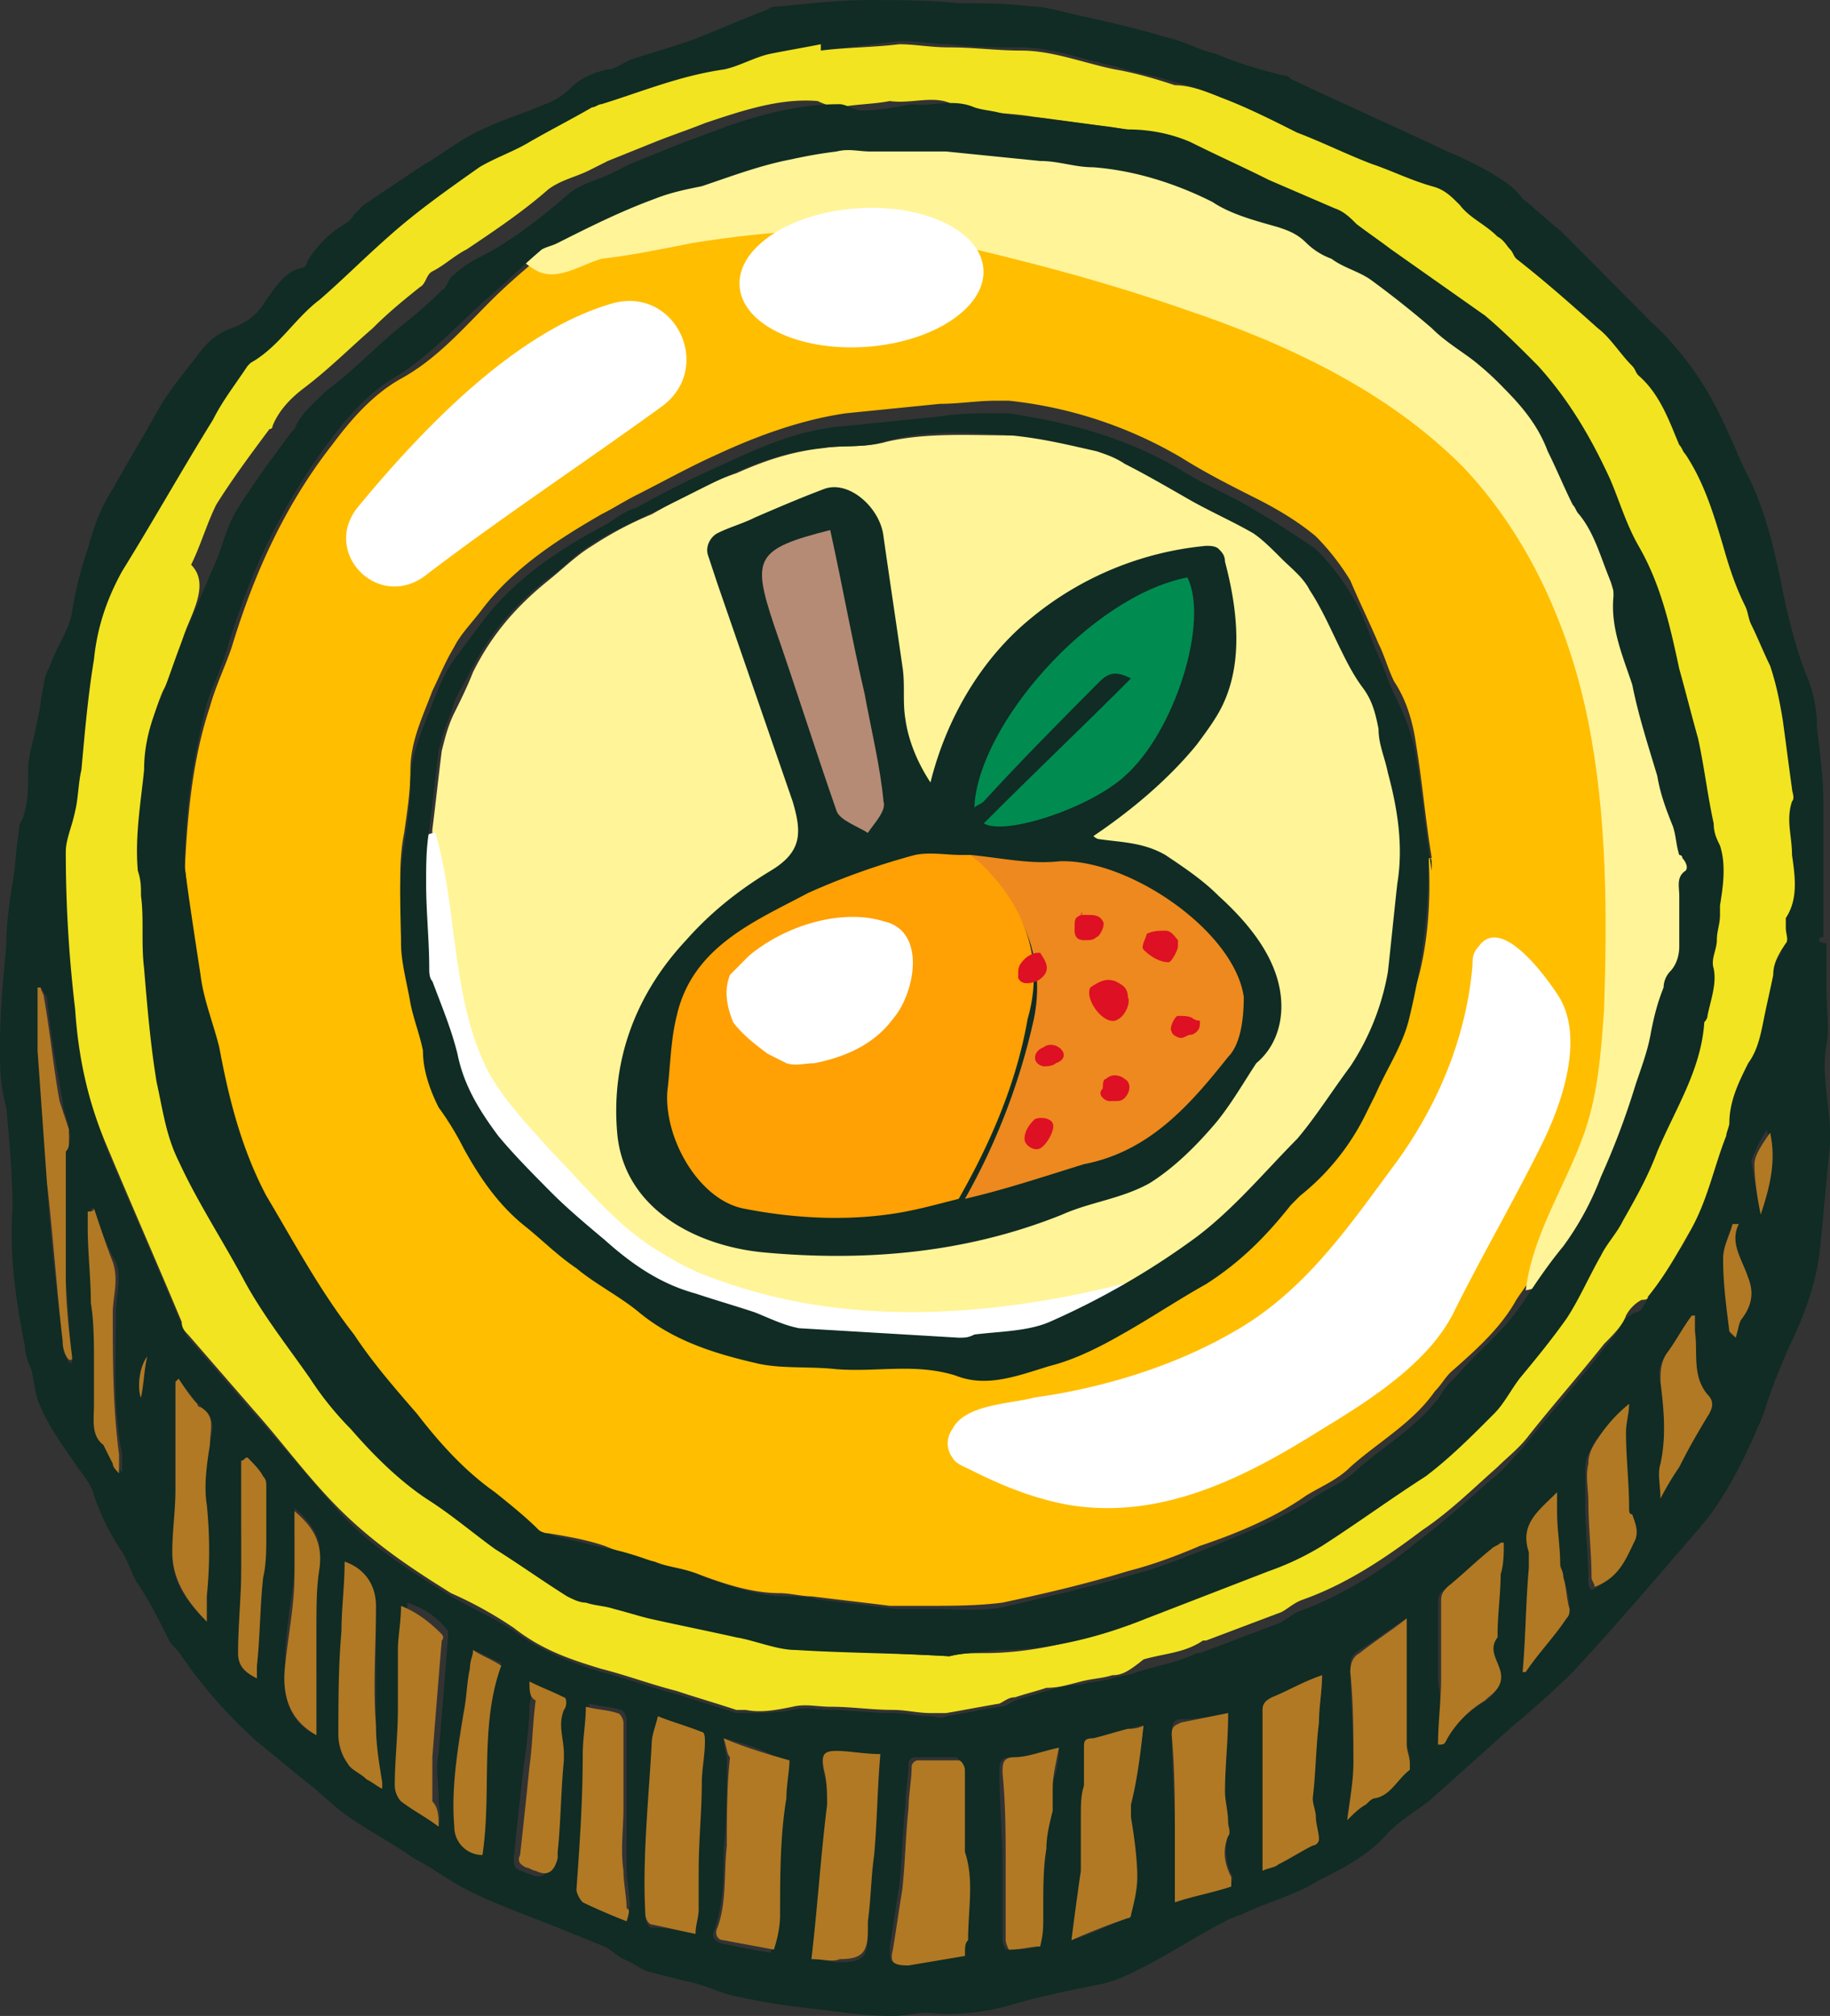 <svg xmlns="http://www.w3.org/2000/svg" fill="none" viewBox="0 0.18 50.01 55.09"><rect x="0" y="0.18" width="50.01" height="55.09" fill="#333333" stroke="none"/><path fill="#102C24" d="M49.914 25.958v1.293c0 .517.086 1.035 0 1.466-.17.948.172 1.896.086 2.845-.086.862-.171 1.81-.257 2.672-.086.948-.428 1.897-.856 2.759-.257.603-.514 1.206-.685 1.81-.514 1.207-1.027 2.328-1.883 3.276-1.114 1.293-2.14 2.5-3.34 3.793a25 25 0 0 1-1.626 1.465l-2.312 2.07c-.342.258-.77.517-1.113.862-.514.603-1.198.948-1.883 1.293-.685.43-1.456.603-2.14.948-.087 0-.172.086-.258.086-.856.431-1.626.948-2.483 1.38-.342.172-.685.344-1.113.43-.856.173-1.712.345-2.568.604-.685.172-1.456.259-2.14.172-.343 0-.6.087-.942.087-.685 0-1.285-.087-1.97-.173-.77-.086-1.455-.172-2.226-.345-.513-.086-.941-.345-1.455-.43l-1.027-.26c-.257-.086-.428-.258-.685-.344-.172-.086-.343-.259-.514-.345l-1.284-.517c-.856-.345-1.627-.604-2.483-1.035-.514-.258-.942-.603-1.456-.862-.599-.43-1.284-.776-1.883-1.207-.343-.258-.685-.603-1.028-.862-.428-.345-.941-.776-1.37-1.12a13.3 13.3 0 0 1-2.054-2.328c-.086-.172-.257-.259-.343-.431-.257-.517-.513-1.035-.856-1.552-.171-.258-.257-.603-.428-.862a6.6 6.6 0 0 1-.77-1.552c-.086-.344-.343-.603-.514-.862-.343-.517-.685-.948-.942-1.551-.171-.345-.171-.69-.257-1.035-.085-.172-.171-.431-.171-.603-.257-1.294-.428-2.5-.343-3.794 0-.948-.085-1.81-.17-2.758C0 29.837 0 29.32 0 28.803v-.086c0-.862.086-1.81.171-2.673 0-.603.086-1.207.171-1.724.086-.43.086-.948.172-1.38 0-.085 0-.258.085-.344.172-.431.172-.862.172-1.38 0-.43.17-.861.256-1.379.086-.344.086-.603.172-.948 0-.172.085-.345.17-.517.172-.517.515-.948.6-1.466a10 10 0 0 1 .428-1.724c.171-.603.343-1.12.685-1.638.428-.776.856-1.465 1.284-2.241.257-.431.6-.862.942-1.293.257-.345.514-.69 1.028-.862.428-.173.685-.345.941-.776.257-.345.514-.776.942-.862.086 0 .171-.086.171-.173q.386-.645 1.028-1.034s.171-.086.257-.259l.257-.258 1.54-1.035c.6-.345 1.114-.776 1.713-1.034.514-.259 1.113-.431 1.712-.69.257-.086.514-.259.685-.43q.386-.39 1.028-.518c.17 0 .428-.173.599-.259.514-.172 1.113-.345 1.627-.517.684-.259 1.455-.603 2.14-.862.086-.086.257-.086.343-.086.856-.087 1.626-.173 2.482-.173.77 0 1.627 0 2.398.086.685 0 1.284 0 1.969.087.428 0 .942.172 1.37.258.77.173 1.54.345 2.397.604.428.086.856.345 1.284.43.6.26 1.199.432 1.884.604.085 0 .085 0 .171.086 1.456.69 2.825 1.294 4.28 1.983.429.173.943.431 1.37.69.258.172.514.345.686.603.342.259.684.604 1.027.862l.428.431 2.055 2.07c.942.861 1.627 1.896 2.14 3.103.172.345.257.603.428.948.6 1.12.856 2.414 1.113 3.707.172.69.343 1.38.6 1.983.17.43.256.862.256 1.38.086.689.172 1.378.172 2.068v3.621c-.172 0-.172.172.085.172M22.432 1.562v-.087c-.429.087-.942.173-1.37.259s-.857.345-1.285.431c-1.113.172-2.226.603-3.339.948-.085 0-.17.087-.256.087-.6.344-1.113.603-1.713.948-.428.258-.942.43-1.37.69-.856.603-1.712 1.206-2.483 1.896-.684.517-1.284 1.12-1.883 1.724-.685.517-1.113 1.293-1.884 1.724l-.085.086c-.343.518-.6.949-.942 1.466-.856 1.38-1.627 2.759-2.483 4.138-.428.776-.685 1.552-.77 2.414-.172 1.034-.257 1.982-.343 3.017-.086.345-.086.776-.171 1.12-.086.346-.257.777-.257 1.121.086 1.466.171 2.845.257 4.31.085 1.294.428 2.5.856 3.708.685 1.637 1.37 3.19 2.055 4.827.085.086.085.259.171.345l1.798 2.069c.77.862 1.541 1.81 2.312 2.672.856.949 1.969 1.638 3.082 2.328.6.345 1.198.603 1.712.948.685.518 1.541.862 2.397 1.12.685.173 1.37.432 2.055.604.514.173 1.113.345 1.627.518h.257c.428 0 .856 0 1.284-.087.342-.086.685 0 1.027 0 .6 0 1.113.087 1.713.087.342 0 .685.086 1.027.086.171 0 .257.086.428 0 .514-.086.942-.173 1.456-.259.17 0 .256-.086.428-.172.257-.086.599-.173.856-.259.342-.086.6-.172.942-.172.256-.086.599-.086.856-.173.257-.086.514-.086.685-.172.514-.172 1.113-.259 1.627-.517h.085l2.055-.776c.257-.086.428-.259.6-.345 1.198-.431 2.31-1.12 3.253-1.897.685-.517 1.37-1.12 2.054-1.724.343-.258.6-.603.857-.862.684-.862 1.37-1.638 2.054-2.5.172-.258.428-.517.6-.776.085-.258.256-.344.428-.43.085 0 .171-.087.171-.087.343-.603.685-1.207 1.113-1.724.514-.862.685-1.81 1.027-2.672.086-.087.086-.259.086-.345 0-.604.257-1.12.514-1.638.257-.431.342-.776.428-1.207s.171-.776.257-1.207c.085-.345.17-.603.342-.862.086-.086 0-.259 0-.431v-.259c.343-.603.171-1.207.171-1.724s-.17-.948 0-1.465v-.345c-.085-.604-.17-1.293-.257-1.897-.085-.517-.17-1.034-.342-1.465-.086-.431-.342-.776-.514-1.12-.085-.173-.085-.346-.17-.518-.172-.517-.429-1.12-.6-1.638-.257-.862-.514-1.724-1.028-2.5-.085-.086-.085-.173-.17-.259-.343-.69-.514-1.465-1.114-1.896-.086-.086-.086-.173-.171-.259-.343-.345-.6-.69-.942-1.034-.685-.604-1.455-1.293-2.226-1.897-.086-.086-.086-.172-.171-.259l-.343-.344c-.342-.259-.77-.518-1.027-.862-.257-.26-.428-.431-.77-.518a20 20 0 0 1-1.627-.603c-.685-.259-1.37-.604-2.055-.862-.514-.69-1.199-1.035-1.884-1.293-.428-.173-.856-.345-1.284-.431-.514-.173-1.113-.259-1.627-.431-.856-.173-1.712-.518-2.568-.518-.685 0-1.284 0-1.97-.086-.427 0-.855-.086-1.37-.086-.684.086-1.455.172-2.14.259M26.37 53.63v-.518c0-.776.171-1.551-.086-2.413v-2.242c0-.086-.085-.258-.171-.258H25c-.086 0-.171.086-.171.172 0 .345-.086.776-.086 1.12-.085.777-.085 1.466-.171 2.242-.086.517-.171 1.12-.257 1.638 0 .431 0 .517.428.431.6 0 1.113-.172 1.627-.172m-6.593-5.949c0 .259.086.431.086.604 0 .776 0 1.638-.086 2.413 0 .776 0 1.466-.257 2.242-.085.172 0 .258.172.345.428.086.856.172 1.37.258.085-.344.17-.69.17-.948 0-1.034 0-2.155.172-3.19.086-.344.086-.69.086-1.034-.514-.345-1.028-.517-1.713-.69m2.398 6.035c.256 0 .513.086.77.086.685 0 .77-.172.77-.776v-.258c.086-.604.086-1.207.172-1.81.086-.95.086-1.811.171-2.76-.428 0-.856-.086-1.198-.086-.428 0-.428.087-.343.518.086.344.086.603.086.948-.086 1.293-.257 2.672-.428 4.138m-3.168-.69c0-.258.085-.43.085-.603 0-.345-.085-.69 0-1.035 0-.776.086-1.552.086-2.414 0-.344.086-.776.086-1.12 0-.086 0-.259-.086-.259-.342-.172-.77-.258-1.198-.431-.086.259-.172.517-.172.776-.085 1.552-.257 3.103-.171 4.655 0 .086.086.259.171.259.428 0 .77.086 1.199.172m12.243-5.69c-.171 0-.343.087-.428.087-.342.086-.6.258-.942.258q-.257 0-.257.259v1.034c0 .259 0 .518-.085.776v1.552a96 96 0 0 0-.257 1.897c.6-.173 1.027-.431 1.54-.604 0 0 .086 0 .086-.086.086-.345.172-.69.172-1.035 0-.517-.172-1.12-.172-1.638v-.344c.172-.604.257-1.38.343-2.156m2.312-.344c-.428.086-.856.172-1.285.172-.17 0-.257.086-.257.345 0 .948.086 1.896.086 2.845v1.724c.514-.173 1.028-.259 1.541-.431 0 0 .086-.173 0-.259-.171-.345-.171-.776-.085-1.12.085-.087 0-.26 0-.345 0-.259-.086-.518-.086-.862 0-.604.086-1.293.086-2.07m4.88-2.587c-.428.259-.856.604-1.285.863-.256.172-.256.258-.256.517 0 .862.085 1.638.085 2.5 0 .517-.085.948-.17 1.551.256-.172.427-.258.513-.43.085-.087.171-.173.257-.173.428-.086.684-.517.941-.776v-.172c0-.173-.085-.345-.085-.517zm-3.939 6.897c.172-.086.343-.086.428-.172.343-.173.6-.345.942-.518.086-.086.172-.086.172-.172 0-.172-.086-.431-.086-.604 0-.172-.086-.344-.086-.517 0-.69.086-1.38.172-2.069 0-.43.085-.862.085-1.293-.514.259-.942.431-1.37.604-.171.086-.257.172-.257.344zm-17.38 1.38c0-.173.086-.346.086-.432 0-.345-.086-.69-.086-1.034v-4.052c0-.086-.085-.259-.17-.259-.258-.086-.515-.086-.857-.172 0 .517-.086.862-.086 1.293-.085 1.207-.171 2.414-.171 3.707 0 .086.086.345.171.345.343.172.685.345 1.113.603m22.175-4.828q.129.129 0 0c.086 0 .171 0 .171-.086q.386-.647 1.028-1.035c.256-.172.513-.345.428-.776-.086-.345-.257-.603-.086-.948v-.086c0-.518.086-1.121.086-1.638 0-.259 0-.604.085-.862h-.085c-.086.086-.172.086-.257.172-.428.345-.77.69-1.199 1.035-.171.086-.171.258-.171.43v2.07c.086.517.086 1.12 0 1.724m-10.36.086c-.428.086-.856.258-1.284.258-.342 0-.342.173-.342.432 0 .862.085 1.724.085 2.586V53.2c0 .086.086.258.086.258.342 0 .6 0 .856-.086 0-.259.086-.517.086-.776v-.258c0-.518.085-1.035.085-1.639 0-.344.086-.69.171-1.034v-.603a2.4 2.4 0 0 0 .257-1.121m-16.952 2.155c.086-.258 0-.517 0-.776 0-.43-.085-.776 0-1.207.086-1.034.172-2.069.257-3.19v-.172c-.257-.345-.6-.603-1.113-.776 0 .431-.086.776-.086 1.207v1.638c0 .69-.085 1.38-.085 2.07 0 .172 0 .344.171.43.171.345.514.517.856.776m-1.54-1.034v-.173c-.086-.517-.172-1.034-.172-1.552v-3.275c0-.518-.342-.949-.856-1.207 0 .603-.086 1.207-.086 1.896 0 .949-.085 1.897-.085 2.845 0 .259.085.604.256.776.086.172.343.259.514.431.171.086.257.172.428.259M4.88 37.855c0 .086-.085.086-.085.172v2.931c0 .604-.086 1.12-.086 1.724 0 .776.428 1.293.942 1.81v-.689c0-.862.085-1.638 0-2.5-.086-.517 0-1.12.085-1.638.086-.431.172-.776-.257-1.034 0 0 0-.087-.085-.087-.171-.258-.343-.43-.514-.69m9.59 8.276c0 .258.085.43 0 .603 0 .603-.086 1.207-.172 1.81-.086.776-.171 1.552-.257 2.414 0 .173 0 .259.171.345.086 0 .172.086.257.086.343.173.514 0 .6-.345v-.172c.085-.862.085-1.724.17-2.5V48.2c0-.431-.17-.776 0-1.207.086-.087.086-.345 0-.345-.17-.259-.513-.345-.77-.517m30.05-7.587q-.127 0 0 0c-.342.345-.684.69-.941 1.035-.086.172-.257.43-.257.69v1.034c0 .69.085 1.38.085 2.069 0 .086 0 .172.086.259.6-.26.77-.776 1.113-1.294.171-.258 0-.517-.086-.69 0-.085-.085-.172-.085-.172 0-.69-.086-1.379-.086-2.069.086-.258.086-.517.172-.862M12.929 45.27c0 .172 0 .258-.086.43-.085.432-.085.863-.17 1.207-.172 1.035-.343 2.07-.258 3.104a.77.77 0 0 0 .77.776c.258-1.724-.085-3.449.515-5.173-.257-.086-.514-.258-.77-.344M1.113 27.165h-.086v1.724l.257 3.62c.086 1.466.257 2.846.428 4.311 0 .173.086.431.172.604h.085v-.087c-.085-.69-.085-1.465-.171-2.155v-3.448c0-.086 0-.172.086-.259 0-.086.085-.258 0-.344 0-.345-.172-.604-.172-.863-.17-.948-.342-1.896-.428-2.844-.085-.087-.085-.173-.171-.259m7.534 20.431v-1.552c0-.517-.085-.948 0-1.465 0-.517 0-1.12.086-1.638.085-.69-.171-1.12-.685-1.552v.431c0 .431.086.862 0 1.293-.086.862-.257 1.638-.257 2.5-.086.862.086 1.638.856 1.983m32.963-1.724h.085c.343-.517.77-.948 1.113-1.466.086-.086.086-.172.086-.258 0-.259-.086-.604-.171-.862 0-.087-.086-.173-.086-.345-.086-.517-.086-.948-.086-1.466v-.517c-.513.517-1.027.948-.77 1.638v.431c-.086.948-.086 1.897-.171 2.845m4.709-9.741h-.086c-.257.344-.428.69-.685 1.034-.171.259-.257.431-.171.776.085.776.17 1.465 0 2.241-.086.259 0 .604 0 .949.17-.345.342-.604.513-.862.257-.431.428-.949.771-1.38.171-.258.171-.43 0-.603-.428-.517-.257-1.121-.343-1.724-.085-.087 0-.259 0-.431M2.569 33.2h-.086v.43c0 .69.085 1.38.085 2.07 0 .517.086 1.12.086 1.637v1.121c0 .431-.086.862.257 1.207l.257.517c0 .087.085.087.171.259v-.517c-.257-1.293-.171-2.587-.171-3.88 0-.43.171-.948 0-1.379-.257-.431-.428-.948-.6-1.465m4.195 6.81c-.086 0-.086.086-.172.086v1.81c0 .431.086.776 0 1.207 0 .776-.085 1.552-.085 2.242 0 .345.171.517.514.69v-.346c.085-.775.085-1.637.17-2.413 0-.345.086-.776.086-1.121v-1.38c0-.085 0-.172-.085-.258-.086-.172-.257-.345-.428-.517m40.753-6.38h-.171c-.086.26-.257.604-.257.949 0 .69.086 1.293.171 1.983 0 .086.086.086.172.172.085-.259.085-.345.17-.517.258-.345.343-.69.172-1.12-.171-.518-.514-.95-.257-1.466m.6-.258c.17-.776.342-1.466.17-2.328a4 4 0 0 0-.427.862c.085.518.17 1.035.256 1.466m-44.093 3.88c-.257.344-.257.947-.171 1.12.085-.345.085-.69.171-1.12"/><path fill="#F2E421" d="M22.431 1.562c.685-.087 1.456-.087 2.14-.173.429 0 .857.086 1.37.086.686 0 1.285.087 1.97.087.856 0 1.712.344 2.568.517.514.086 1.113.258 1.627.43.428 0 .856.173 1.284.346.685.258 1.37.603 2.055.948.685.259 1.37.603 2.055.862.514.172 1.027.431 1.627.603.342.087.513.26.77.518.257.345.685.517 1.028.862.17.086.256.258.342.345s.086.172.171.258c.77.604 1.456 1.207 2.226 1.897.343.258.6.69.942 1.034.086.086.086.173.171.259.6.517.856 1.293 1.113 1.896.086.087.086.173.172.26.513.775.77 1.637 1.027 2.5.171.603.342 1.12.6 1.637.085.172.085.345.17.517.172.345.343.776.514 1.12.171.518.257.95.343 1.467.085.603.17 1.293.256 1.896 0 .086.086.259 0 .345-.17.517 0 .948 0 1.465.086.604.172 1.207-.17 1.724v.26c0 .172.085.344 0 .43-.172.259-.343.517-.343.862-.086.431-.171.776-.257 1.207s-.171.862-.428 1.207c-.257.517-.514 1.034-.514 1.638 0 .086-.085.259-.085.345-.343.862-.514 1.81-1.028 2.672-.342.604-.685 1.207-1.113 1.724 0 .087-.085.087-.171.087a1.04 1.04 0 0 0-.428.43c-.086.26-.343.518-.6.776-.684.863-1.37 1.638-2.054 2.5-.257.345-.6.604-.856.863-.685.603-1.285 1.206-2.055 1.724-1.028.776-2.055 1.465-3.254 1.896-.257.086-.428.259-.599.345l-2.055.776h-.085c-.514.345-1.028.345-1.627.517-.428.345-.6.431-.856.431-.257.086-.514.086-.856.173-.343.086-.6.172-.942.172-.257.086-.6.172-.856.259-.172 0-.257.086-.428.172-.514.086-.942.172-1.456.259h-.428c-.343 0-.685-.087-1.027-.087-.6 0-1.113-.086-1.713-.086-.342 0-.685-.086-1.027 0-.428.086-.856.173-1.284.086h-.257c-.514-.172-1.113-.344-1.627-.517-.685-.172-1.37-.43-2.055-.603-.856-.259-1.626-.517-2.397-1.121a11 11 0 0 0-1.712-.948c-1.113-.69-2.14-1.38-3.083-2.328-.856-.862-1.54-1.81-2.311-2.672l-1.798-2.07c-.086-.085-.171-.172-.171-.344-.685-1.638-1.37-3.19-2.055-4.828-.514-1.207-.77-2.413-.856-3.707a36 36 0 0 1-.257-4.31c0-.345.171-.69.257-1.12.085-.345.085-.776.17-1.121.087-.948.172-1.983.343-3.017.086-.863.343-1.638.771-2.414.856-1.38 1.627-2.759 2.483-4.138.257-.517.6-.948.942-1.466l.085-.086c.77-.431 1.199-1.207 1.884-1.724.6-.517 1.198-1.12 1.883-1.724.77-.69 1.627-1.293 2.483-1.897.428-.258.942-.43 1.37-.69.6-.344 1.113-.603 1.712-.948.086 0 .172-.086.257-.086 1.113-.345 2.14-.776 3.34-.948.427-.086.856-.345 1.284-.431s.941-.173 1.37-.259zm3.51 43.879c.343-.086.6-.086.943-.086 1.37 0 2.74-.345 4.023-.862l3.34-1.294a7.6 7.6 0 0 0 1.455-.69c.942-.603 1.884-1.292 2.825-1.896.685-.517 1.37-1.034 1.884-1.724.257-.258.428-.603.685-.948.428-.517.942-1.12 1.284-1.638s.6-1.12.942-1.724c.171-.345.428-.604.6-.948.342-.604.684-1.294.94-1.897.515-1.12 1.2-2.241 1.285-3.535 0-.086.086-.172.086-.172.171-.43.342-.776.171-1.293-.086-.259.086-.517.086-.776 0-.258.085-.43.085-.69v-.258c.171-.517.257-1.035 0-1.638-.085-.172-.085-.431-.171-.604-.171-.775-.257-1.551-.428-2.327-.171-.604-.343-1.293-.514-1.897-.257-1.12-.514-2.327-1.113-3.362-.342-.603-.513-1.207-.77-1.81-.514-1.12-1.199-2.155-1.97-3.104-.428-.517-.941-1.034-1.455-1.379-.856-.69-1.712-1.207-2.568-1.81-.343-.259-.6-.431-.942-.69a2.6 2.6 0 0 0-.6-.43l-1.797-.777c-.771-.345-1.456-.69-2.14-1.034a6.8 6.8 0 0 0-1.884-.517c-.685-.087-1.285-.173-1.97-.26-.513-.085-.942-.085-1.455-.171-.257 0-.514 0-.77-.173-.514-.259-1.114 0-1.713-.086-.428.086-.942.086-1.37.172-.171 0-.428-.086-.6-.172-1.027-.086-2.054.259-3.081.603-.428.173-.942.345-1.37.518l-1.284.517-.514.258c-.343.173-.77.26-1.113.518-.685.603-1.456 1.12-2.226 1.638-.343.172-.6.43-.942.603-.171.086-.171.345-.342.431-.429.345-.857.69-1.285 1.12-.6.518-1.198 1.121-1.883 1.639-.343.258-.685.603-.856 1.034 0 0 0 .086-.086.086-.514.69-1.027 1.38-1.456 2.07-.256.517-.428 1.12-.684 1.637.428.431.17 1.035-.086 1.638-.257.604-.343 1.207-.685 1.81-.257.604-.428 1.294-.428 1.897-.086.948-.257 1.897-.171 2.759 0 .258.085.43.085.69 0 .69 0 1.379.086 1.982.085 1.035.171 2.07.342 3.104.086.69.257 1.465.6 2.155.513 1.12 1.284 2.155 1.798 3.276.513.948 1.198 1.81 1.798 2.672.342.517.77.948 1.113 1.38.599.689 1.284 1.379 2.054 1.896.685.431 1.285.948 1.884 1.38.6.43 1.284.861 1.97 1.292.17.087.342.087.513.173.257.086.514.086.77.172.343.086.6.173.942.259.77.172 1.627.345 2.397.517.514.086 1.113.345 1.627.345 1.284.345 2.654.345 4.11.43"/><path fill="#B17924" d="m26.37 53.63-1.541.26c-.428 0-.514-.087-.428-.432.085-.517.17-1.12.256-1.638.086-.776.086-1.465.172-2.241 0-.345.085-.776.085-1.12 0-.087.086-.173.172-.173h1.113c.085 0 .17.172.17.258v2.242c.258.776.087 1.551.087 2.413-.086.087-.086.173-.086.432m-6.593-5.949c.6.259 1.199.431 1.798.604 0 .258-.085.69-.085 1.034-.172 1.035-.172 2.155-.172 3.19 0 .345-.085.69-.17.948-.429-.086-.943-.172-1.37-.258-.172 0-.258-.173-.172-.345.257-.69.171-1.466.257-2.242 0-.776 0-1.638.086-2.413-.086-.087-.086-.26-.172-.518m2.398 6.035c.17-1.466.256-2.845.428-4.224 0-.345 0-.604-.086-.949-.086-.43 0-.517.343-.517.342 0 .77.086 1.198.086-.085.949-.085 1.81-.171 2.759-.086.603-.086 1.207-.171 1.81v.259c0 .603-.172.776-.77.776-.172.086-.429 0-.771 0m-3.168-.69c-.428-.086-.77-.172-1.199-.258-.085 0-.17-.173-.17-.26-.087-1.55.085-3.103.17-4.654 0-.259.086-.431.172-.776.428.172.77.258 1.198.43.086 0 .086.173.086.26 0 .344-.086.775-.086 1.12 0 .776-.085 1.552-.085 2.414v1.035c0 .258-.086.43-.086.69m12.243-5.691c-.086.776-.171 1.466-.343 2.156v.344c.086.518.172 1.121.172 1.638 0 .345-.086.69-.172 1.035 0 0 0 .086-.085.086a19 19 0 0 0-1.541.604 96 96 0 0 1 .257-1.897v-1.552c0-.258 0-.517.085-.776v-1.034c0-.172 0-.259.257-.259.343-.086.6-.172.942-.258.085 0 .257 0 .428-.087m2.312-.344c0 .776-.086 1.465-.086 2.155 0 .258.086.517.086.862 0 .086.085.259 0 .345-.172.43-.086.776.085 1.12v.259c-.514.172-1.027.259-1.54.431v-1.724c0-.948 0-1.897-.087-2.845 0-.258.086-.258.257-.345zm4.88-2.587v3.449c0 .172.086.345.086.517v.172c-.343.259-.514.69-.942.776-.086 0-.172.086-.257.173-.171.086-.343.258-.514.43.086-.603.171-1.12.171-1.551 0-.862 0-1.638-.085-2.5q0-.388.257-.517c.428-.345.856-.604 1.284-.949m-3.939 6.897v-4.397c0-.172.086-.258.257-.344.428-.173.856-.431 1.37-.604 0 .431-.086.862-.086 1.293-.085.69-.085 1.38-.17 2.07 0 .172.085.344.085.517 0 .172.085.43.085.603 0 .086-.085.172-.17.172-.343.173-.6.345-.943.518-.085.086-.256.086-.428.172m-17.38 1.379a17 17 0 0 1-1.198-.517c-.086-.086-.172-.259-.172-.345.086-1.207.172-2.414.172-3.707 0-.43.085-.862.085-1.293.343.086.6.086.856.173.086 0 .172.172.172.258v2.328c0 .603-.086 1.12 0 1.724 0 .345.085.69.085 1.035.086 0 .086.086 0 .344m22.175-4.827c0-.604.085-1.207.085-1.81v-2.07c0-.172 0-.258.172-.43.428-.346.77-.69 1.198-1.035.086-.086.172-.086.257-.173h.086c0 .26 0 .604-.086.862 0 .518-.085 1.121-.085 1.638v.087c-.257.345 0 .603.085.948.086.431-.257.603-.428.776a2.96 2.96 0 0 0-1.027 1.034c-.086.173-.086.173-.257.173q.127.129 0 0m-10.36.085c-.085.432-.17.777-.17 1.122v.603c-.087.345-.172.69-.172 1.035-.086.517-.086 1.034-.086 1.637v.26c0 .258 0 .43-.085.775-.257 0-.514.086-.857.086 0 0-.085-.172-.085-.258v-1.983c0-.862 0-1.724-.086-2.586 0-.26 0-.431.343-.431.342 0 .77-.173 1.198-.26m-16.952 2.156c-.342-.259-.685-.431-1.027-.69a.66.66 0 0 1-.171-.43c0-.69.085-1.38.085-2.07V45.27c0-.345.086-.776.086-1.207.428.172.77.43 1.113.775 0 0 .086.087 0 .173a493 493 0 0 0-.257 3.19v1.206c.171.173.171.431.171.69m-1.541-1.035c-.171-.087-.257-.173-.428-.259-.171-.172-.428-.259-.514-.431a1.4 1.4 0 0 1-.256-.776c0-.948 0-1.896.085-2.845 0-.603.086-1.207.086-1.896.514.172.856.603.856 1.207 0 1.12-.086 2.155 0 3.275 0 .518.086 1.035.171 1.552zM4.88 37.855c.171.258.343.517.514.69 0 0 0 .086.086.086.428.258.256.603.256 1.034-.085.517-.17 1.12-.085 1.638a12.2 12.2 0 0 1 0 2.5v.69c-.514-.518-.942-1.121-.942-1.897 0-.603.086-1.12.086-1.724V37.94zm9.59 8.275c.342.173.598.26.94.432.086 0 .086.258 0 .344-.17.431 0 .776 0 1.207v.173c-.085.862-.085 1.724-.17 2.5v.172c-.086.345-.257.517-.6.345-.085 0-.17-.086-.257-.086-.17-.086-.256-.173-.17-.345.085-.776.17-1.552.256-2.414.086-.603.086-1.207.171-1.81-.17-.086-.17-.259-.17-.517m30.05-7.587c0 .259-.085.518-.085.776 0 .69.085 1.38.085 2.07 0 .085 0 .172.086.172.086.258.171.43.086.69-.257.517-.428 1.034-1.113 1.292 0-.086-.086-.172-.086-.258 0-.69-.086-1.38-.086-2.07 0-.344-.085-.689 0-1.034 0-.258.086-.43.257-.69.172-.258.428-.603.856-.948q-.128 0 0 0m-31.592 6.725c.257.172.514.258.77.43-.599 1.639-.256 3.449-.513 5.173a.77.77 0 0 1-.77-.776c-.086-1.034.085-2.069.256-3.103.086-.431.086-.862.172-1.207 0-.259.085-.345.085-.517M1.113 27.165c0 .086.086.172.086.259.17.948.256 1.896.428 2.845q.127.387.257.775v.345c0 .086 0 .173-.086.259v3.448c0 .69.086 1.466.171 2.155v.087h-.085c-.086-.087-.172-.26-.172-.518-.171-1.465-.257-2.845-.428-4.31l-.257-3.62v-1.725zm7.534 20.431c-.77-.431-.942-1.12-.856-1.896.086-.863.257-1.638.257-2.5v-1.724c.514.43.77.861.685 1.551-.086.517-.086 1.035-.086 1.638zm32.963-1.724c.085-.948.085-1.897.17-2.845v-.43c-.256-.777.258-1.122.771-1.639v.517c0 .518.086.949.086 1.466 0 .086.086.172.086.345.085.258.085.603.17.862 0 .086 0 .172-.085.258-.342.518-.77.949-1.113 1.466zm4.709-9.742v.432c.085.603-.086 1.207.342 1.724.171.172.171.345 0 .603-.257.431-.514.862-.77 1.38a8 8 0 0 0-.514.862c0-.345-.086-.69 0-.949.17-.776.085-1.551 0-2.241 0-.259 0-.517.17-.776.258-.345.429-.69.686-1.034zM2.568 33.2c.172.517.343 1.034.514 1.465.171.517 0 .948 0 1.38 0 1.292 0 2.586.171 3.879v.517c-.085-.086-.17-.172-.17-.259l-.258-.517c-.342-.259-.257-.69-.257-1.12v-1.121c0-.518 0-1.121-.085-1.638 0-.69-.086-1.38-.086-2.07v-.43c.086 0 .171 0 .171-.087m4.196 6.811c.17.172.342.345.428.517.085.086.085.172.085.259v1.379c0 .345 0 .776-.085 1.12-.086.777-.086 1.639-.171 2.415v.344c-.343-.172-.514-.344-.514-.69 0-.775.085-1.551.085-2.24v-3.018c.086 0 .086-.086.172-.086m40.753-6.38c-.257.518.086.949.257 1.466.171.431.086.776-.171 1.12-.086.087-.086.26-.171.518l-.172-.172c-.085-.69-.17-1.293-.17-1.983 0-.345.17-.604.256-.948zm.6-.258c-.086-.431-.172-.948-.172-1.38 0-.258.257-.603.428-.861.172.775 0 1.465-.256 2.24m-44.093 3.88c-.086.345-.086.69-.171 1.12-.086-.172-.086-.775.17-1.12"/><path fill="#FFBE00" d="M5.051 23.89c.086-1.725.257-3.104.685-4.397.171-.604.428-1.121.6-1.638.599-1.983 1.455-3.88 2.74-5.518.513-.69 1.112-1.379 1.883-1.81.942-.517 1.627-1.293 2.397-2.069.514-.517 1.027-.948 1.541-1.38a.65.65 0 0 1 .428-.172c.856-.43 1.798-.775 2.654-1.206.428-.173.857-.26 1.285-.345.684-.259 1.37-.518 2.14-.776.428-.086.77-.173 1.199-.259h2.996l2.569.259c.513.086.942.172 1.455.172 1.199 0 2.226.431 3.254.949.599.258 1.198.43 1.798.69.256.085.599.172.77.43.171.173.428.345.685.431.342.173.77.345 1.113.604.6.43 1.113.862 1.627 1.293.342.258.77.517 1.113.862.257.258.6.517.856.776.514.517.942 1.034 1.199 1.724.17.517.428.948.684 1.465 0 .087.086.173.172.259.428.517.599 1.207.856 1.81.086.173.086.259.086.431 0 .862.342 1.638.513 2.414.257.862.514 1.638.685 2.5.171.431.343.862.428 1.38.086.258.086.517.171.775 0 .087.086.087.086.087 0 .086.086.344.086.344-.172.259-.172.431-.172.69v1.38c0 .258-.085.43-.256.689 0 .086 0 .259-.086.345a6.4 6.4 0 0 1-.342 1.207c-.172.517-.343.948-.429 1.465-.256.862-.599 1.638-.941 2.5-.343.69-.685 1.293-1.028 1.897-.342.517-.77 1.034-1.113 1.551-.428.776-1.113 1.38-1.798 1.983-.17.173-.257.345-.428.517-.6.863-1.54 1.38-2.311 2.07-.343.344-.771.517-1.199.775-.856.604-1.884 1.035-2.911 1.38-.6.258-1.284.517-1.97.69-1.112.344-2.225.603-3.424.861-.685.087-1.37.087-2.055.087h-1.027c-.685-.087-1.456-.173-2.14-.259-.257 0-.6-.086-.857-.086-.77 0-1.54-.259-2.226-.517-.428-.173-.77-.173-1.198-.345a8.4 8.4 0 0 1-1.37-.431c-.514-.173-1.028-.259-1.541-.345-.171 0-.257-.086-.428-.173-.428-.344-.77-.69-1.199-1.034-.77-.603-1.455-1.38-2.14-2.155-.6-.69-1.199-1.38-1.713-2.155-.856-1.207-1.626-2.5-2.397-3.793s-1.027-2.673-1.284-4.052c-.171-.69-.343-1.293-.514-1.983-.085-1.035-.171-2.155-.257-2.845m33.99-.26h.086c-.172-1.034-.257-2.068-.428-3.103-.086-.603-.257-1.207-.6-1.724-.171-.345-.257-.69-.428-1.035-.257-.603-.514-1.12-.77-1.724a6.5 6.5 0 0 0-.942-1.207c-.514-.43-1.113-.775-1.627-1.034-.685-.345-1.37-.69-2.055-1.12a11.7 11.7 0 0 0-4.709-1.552h-.342c-.514 0-1.027.086-1.541.086l-2.569.258c-1.198.173-2.397.604-3.51 1.121-.77.345-1.541.776-2.226 1.12-.342.173-.6.346-.942.518-1.198.69-2.397 1.466-3.253 2.586-.257.345-.6.69-.77 1.035-.258.43-.429.862-.6 1.207-.257.69-.6 1.379-.6 2.155 0 .603-.085 1.12-.17 1.724-.172.862-.086 1.724-.086 2.672 0 .518.171 1.121.257 1.638.085.431.257.862.342 1.293.086.518.171 1.121.428 1.552.257.345.428.776.685 1.12.428.863.942 1.639 1.713 2.156.513.345.941.776 1.37 1.12.599.432 1.198.777 1.712 1.208.941.775 2.054 1.12 3.168 1.379.684.172 1.54.086 2.226.172 1.027.086 2.14-.172 3.253.173.856.258 1.798 0 2.568-.259.685-.259 1.37-.517 1.97-.862.77-.431 1.54-.862 2.311-1.38.942-.603 1.627-1.292 2.312-2.154l.257-.26a6.5 6.5 0 0 0 1.798-2.24q.127-.259.257-.518c.342-.69.77-1.38.941-2.155.428-1.034.6-2.5.514-3.965"/><path fill="#FFF498" d="M18.921 6.82c2.226-.345 4.281-.517 6.593-.086 2.311.517 4.623 1.12 6.849 1.897 2.825.948 5.565 2.24 7.62 4.31 1.798 1.896 2.91 4.396 3.425 6.983.513 2.586.513 5.258.428 7.845-.086 1.206-.172 2.413-.6 3.534-.513 1.38-1.37 2.672-1.54 4.138.941-.172 1.455-1.035 1.883-1.81.856-1.638 1.883-3.535 2.14-5.345.086-.431 0-.862.086-1.38.171-1.379.6-2.672.171-4.051-.428-1.638-.942-3.19-1.37-4.828-.514-1.638-.942-3.362-1.712-4.914-1.627-3.362-4.538-6.034-8.048-7.413-2.74-1.035-5.65-1.207-8.562-1.38-1.37-.086-2.74-.172-4.11-.086-1.883.172-3.767.69-5.65 1.293-.685.173-3.51 1.035-1.97 1.983.6.43 1.285-.086 1.884-.259.77-.086 1.627-.258 2.483-.43"/><path fill="#FFF498" d="M26.199 36.734a990 990 0 0 1-4.281-.259c-.428 0-.77-.258-1.199-.43-.514-.173-1.027-.432-1.626-.518a5.6 5.6 0 0 1-2.483-1.465c-.514-.431-.942-.776-1.456-1.293-.514-.518-1.027-.949-1.455-1.552-.514-.69-.942-1.38-1.113-2.242a13.5 13.5 0 0 0-.685-1.982c0-.087-.086-.259-.086-.345 0-.776-.085-1.552-.085-2.328 0-.517.085-.948.085-1.465.086-.69.171-1.466.257-2.155.086-.345.171-.69.342-1.035s.343-.69.514-1.12c.514-1.035 1.199-1.811 2.055-2.5.428-.346.77-.69 1.198-.949a9.7 9.7 0 0 1 1.627-.862c.77-.431 1.541-.862 2.312-1.12.77-.346 1.541-.604 2.397-.69.514-.087 1.113 0 1.713-.173 1.113-.258 2.311-.172 3.51-.172.77 0 1.54.258 2.311.43.257.087.514.173.771.346.6.345 1.199.603 1.712.948.6.345 1.199.603 1.798.948.257.173.514.431.77.69.258.258.6.517.771.862.343.517.514 1.12.857 1.638.17.345.428.69.599 1.034.257.345.342.69.428 1.121 0 .431.171.776.257 1.207a9 9 0 0 1 .257 3.017c-.086.776-.172 1.638-.257 2.414-.172.948-.428 1.81-1.028 2.586-.513.69-.941 1.38-1.455 1.983-.856.948-1.712 1.896-2.74 2.672-1.284.949-2.654 1.638-4.024 2.328-.685.259-1.37.345-2.055.345-.256.086-.342.086-.513.086"/><path fill="#102C24" d="M25.942 45.44c-1.37-.085-2.826-.085-4.195-.171-.514 0-1.113-.26-1.627-.345-.77-.173-1.627-.345-2.397-.518-.343-.086-.6-.172-.942-.258-.257-.086-.514-.086-.77-.173-.172 0-.343-.086-.514-.172-.685-.431-1.285-.862-1.97-1.293-.599-.431-1.198-.948-1.883-1.38-.77-.517-1.456-1.206-2.055-1.896a8.7 8.7 0 0 1-1.113-1.38c-.6-.861-1.284-1.723-1.798-2.672-.6-1.12-1.284-2.155-1.798-3.276-.342-.69-.428-1.379-.6-2.155-.17-1.034-.256-2.069-.342-3.103-.085-.69 0-1.38-.085-1.983 0-.259 0-.431-.086-.69-.085-.948.086-1.896.171-2.758 0-.69.172-1.293.429-1.897.256-.603.428-1.207.684-1.81l.771-1.81c.257-.518.342-1.121.685-1.638.428-.69.942-1.38 1.455-2.07l.086-.086c.171-.43.514-.69.856-1.034.685-.517 1.284-1.12 1.884-1.638.428-.345.856-.69 1.284-1.12.171-.087.171-.346.343-.432.256-.258.599-.43.941-.603.77-.431 1.541-1.035 2.226-1.638.343-.259.77-.345 1.113-.517l.514-.259 1.284-.517c.428-.173.942-.345 1.37-.517 1.027-.345 1.97-.604 3.082-.604.171 0 .428.173.6.173.428 0 .941-.087 1.37-.173.513.086 1.113-.172 1.712.086.257.087.514.087.77.173.514.086.942.086 1.456.172.685.086 1.284.173 1.969.259.514 0 1.113.086 1.712.345.685.344 1.456.69 2.14 1.034l1.799.776c.257.086.428.259.599.431.342.259.6.431.942.69l2.568 1.81c.514.431 1.028.948 1.456 1.38.856.948 1.455 1.982 1.969 3.103.257.603.428 1.207.77 1.81.6 1.035.857 2.155 1.114 3.362.17.604.342 1.293.513 1.897.171.776.257 1.551.428 2.327 0 .259.086.431.172.604.17.517.085 1.12 0 1.638v.258c0 .259-.086.431-.086.69s-.171.517-.086.776c.086.43-.085.862-.17 1.293 0 .086-.087.172-.087.172-.085 1.293-.77 2.328-1.284 3.535-.257.69-.6 1.293-.942 1.896-.17.345-.428.604-.599.949-.342.603-.6 1.206-.942 1.724-.428.603-.856 1.12-1.284 1.638-.257.345-.428.69-.685.948-.6.603-1.198 1.207-1.883 1.724-.942.604-1.884 1.293-2.826 1.897a7.6 7.6 0 0 1-1.455.69l-3.34 1.292c-1.283.518-2.653.863-4.023.863-.77.086-1.028.086-1.37.172M5.052 23.89c.085.689.256 1.81.428 2.93.085.69.342 1.293.513 1.983.257 1.38.6 2.759 1.284 4.052.771 1.293 1.456 2.586 2.398 3.793.513.776 1.113 1.465 1.712 2.155.6.776 1.284 1.552 2.14 2.155.429.345.857.69 1.2 1.035.085.086.256.086.427.172.514.086 1.028.259 1.541.345.428.086.942.259 1.37.43.428.087.856.173 1.199.346.77.258 1.455.517 2.226.517.257 0 .6 0 .856.086.685.086 1.456.173 2.14.259h1.028c.685 0 1.37.086 2.055-.086 1.113-.259 2.226-.518 3.424-.862.685-.173 1.285-.431 1.97-.69 1.027-.431 1.969-.776 2.91-1.38.343-.258.857-.43 1.199-.775.77-.69 1.712-1.207 2.312-2.07.085-.172.257-.344.428-.516.6-.69 1.284-1.207 1.798-1.983.342-.517.685-1.035 1.113-1.552a8 8 0 0 0 1.027-1.897 21 21 0 0 0 .942-2.5c.171-.517.342-.948.428-1.465.086-.431.171-.776.342-1.207a.66.66 0 0 1 .172-.431c.17-.172.257-.431.257-.69v-1.379c0-.259-.086-.517.17-.69.086-.086 0-.258-.085-.344 0-.087-.085-.087-.085-.087-.086-.258-.086-.517-.172-.776-.171-.43-.342-.862-.428-1.379-.257-.862-.513-1.638-.685-2.5-.257-.776-.599-1.552-.513-2.414 0-.172 0-.344-.086-.43-.257-.604-.428-1.294-.856-1.811-.086-.086-.086-.172-.171-.259-.257-.517-.428-.948-.685-1.465-.257-.69-.685-1.207-1.199-1.724a8 8 0 0 0-.856-.776c-.343-.259-.77-.517-1.113-.862A27 27 0 0 0 37.5 7.855c-.342-.259-.77-.345-1.113-.604a1.9 1.9 0 0 1-.685-.43c-.257-.26-.514-.346-.77-.432-.6-.172-1.285-.345-1.798-.69-1.028-.517-2.14-.862-3.254-.948-.514 0-.941-.172-1.455-.172l-2.569-.259h-2.055c-.342 0-.599-.086-.941 0-.685.086-1.028.173-1.456.259-.77.172-1.455.43-2.226.69-.428.086-.856.172-1.284.344-.942.345-1.798.776-2.654 1.207-.171.086-.257.086-.428.173-.514.43-1.028.948-1.541 1.379-.77.69-1.456 1.465-2.398 2.069-.77.43-1.37 1.12-1.883 1.81-1.284 1.724-2.14 3.535-2.74 5.518-.171.603-.428 1.12-.6 1.637-.342 1.38-.599 2.759-.599 4.483"/><path fill="#fff" d="M11.9 22.94c.6 2.07.429 4.397 1.37 6.38.429.862 1.114 1.552 1.799 2.328.941.948 1.797 2.069 2.996 2.758a7 7 0 0 0 1.627.776c4.11 1.466 8.647.862 12.842-.43-.085.603-.685 1.034-1.284 1.379-.77.43-1.541.948-2.397 1.12-.428 0-.942.087-1.456.087-2.14.086-4.28-.087-6.421-.432a9 9 0 0 1-1.456-.344c-1.284-.431-2.397-1.207-3.51-2.07a10 10 0 0 1-1.455-1.206c-.685-.604-1.113-1.38-1.627-2.155a8 8 0 0 1-1.027-1.897c-.172-.603-.257-1.293-.343-1.897-.085-1.12-.171-2.24-.171-3.362.086-.344 0-1.034.514-1.034"/><path fill="#102C24" d="M39.041 23.63a18.5 18.5 0 0 1-.514 4.31c-.17.777-.599 1.38-.941 2.156l-.257.517a6.5 6.5 0 0 1-1.798 2.242l-.257.258c-.685.862-1.37 1.552-2.312 2.156-.77.43-1.54.948-2.311 1.379-.6.345-1.285.69-1.97.862-.856.259-1.712.603-2.568.259-1.113-.345-2.14-.087-3.253-.173-.771-.086-1.541 0-2.226-.172-1.114-.259-2.227-.604-3.168-1.38-.514-.43-1.199-.775-1.713-1.206-.513-.345-.941-.776-1.37-1.121-.77-.604-1.284-1.38-1.712-2.155a8 8 0 0 0-.685-1.121c-.257-.517-.428-1.035-.428-1.552-.085-.43-.257-.862-.342-1.293-.086-.517-.257-1.12-.257-1.638 0-.862-.086-1.724.085-2.672.086-.604.172-1.121.172-1.724 0-.776.342-1.466.6-2.156.17-.43.341-.862.598-1.206l.77-1.035c.857-1.12 1.97-1.896 3.254-2.586.343-.173.6-.431.942-.517.77-.431 1.456-.776 2.226-1.121 1.113-.517 2.226-1.035 3.51-1.12l2.569-.26c.514-.086 1.027-.086 1.541-.086h.343c1.712.259 3.253.69 4.708 1.552.685.431 1.37.69 2.055 1.12.6.346 1.113.69 1.627 1.035.342.345.685.776.942 1.207.342.517.513 1.12.77 1.724.172.345.257.69.428 1.035.257.517.514 1.12.6 1.724.17 1.034.257 2.069.428 3.103 0-.344 0-.344-.086-.344M26.2 36.735c.17 0 .256 0 .428-.086.685-.086 1.455-.086 2.055-.345 1.37-.603 2.74-1.38 4.024-2.328 1.027-.776 1.883-1.81 2.74-2.672.513-.604.941-1.293 1.455-1.983a6.8 6.8 0 0 0 1.027-2.586c.086-.776.171-1.638.257-2.414.171-1.034 0-2.069-.257-3.017-.085-.431-.257-.776-.257-1.207-.085-.431-.171-.776-.428-1.12s-.428-.69-.6-1.035c-.256-.517-.513-1.12-.855-1.638-.172-.345-.514-.604-.77-.862-.258-.259-.515-.517-.771-.69-.6-.345-1.2-.603-1.798-.948-.6-.345-1.199-.69-1.713-.948-.256-.173-.513-.259-.77-.345-.77-.172-1.456-.345-2.312-.431-1.198-.086-2.311-.173-3.51.172-.514.173-1.113.087-1.712.173-.857.086-1.627.345-2.398.69-.77.344-1.54.775-2.311 1.12-.514.259-1.113.517-1.627.862-.428.259-.77.69-1.199.948-.856.69-1.54 1.466-2.055 2.5-.17.345-.428.69-.513 1.121-.171.345-.257.69-.343 1.035-.085.69-.17 1.465-.257 2.155-.085.517-.085.948-.085 1.465 0 .776.085 1.552.085 2.328 0 .086 0 .258.086.345.257.69.514 1.293.685 1.982.171.862.6 1.552 1.113 2.242.428.517.942 1.034 1.456 1.552.428.43.941.862 1.455 1.293.77.69 1.541 1.207 2.483 1.465.513.172 1.113.345 1.627.517.428.173.77.345 1.198.431z"/><path fill="#102C24" d="M35.017 27.682c0-1.207-.856-2.241-1.712-3.017-.428-.431-.942-.776-1.456-1.12-.599-.346-1.198-.346-1.798-.432-.085 0-.17-.086-.17-.086 1.026-.69 2.054-1.552 2.825-2.5.256-.345.513-.69.684-1.034.6-1.207.428-2.673.086-3.966 0-.172-.086-.258-.171-.345s-.257-.086-.343-.086a8.8 8.8 0 0 0-4.794 1.983c-1.37 1.12-2.312 2.758-2.74 4.483-.342-.518-.6-1.121-.685-1.725-.085-.517 0-.948-.085-1.465-.172-1.207-.343-2.328-.514-3.534-.086-.776-.942-1.552-1.627-1.294-.685.259-1.284.518-1.883.776-.343.173-.685.259-1.028.431-.171.087-.342.345-.257.604l.257.776 2.055 5.948c.257.862.257 1.38-.6 1.896-.855.518-1.626 1.121-2.311 1.897-1.37 1.465-2.055 3.276-1.884 5.259.172 2.069 2.14 3.103 4.024 3.275 2.826.259 5.566 0 8.134-1.034.77-.345 1.627-.431 2.397-.862.685-.431 1.285-1.035 1.798-1.638.428-.517.77-1.12 1.113-1.638.514-.431.685-1.035.685-1.552"/><path fill="#ED891E" d="M33.99 27.424c-.257-1.81-3.168-3.793-5.052-3.707-.77.086-1.54-.086-2.397-.173.942.862 2.14 2.414 1.712 4.483a17.8 17.8 0 0 1-1.883 4.914c1.113-.259 2.14-.604 3.253-.948 1.798-.345 2.911-1.638 3.939-2.931.342-.345.428-1.035.428-1.638"/><path fill="#FFA004" d="M26.541 23.544h-.257c-.428 0-.856-.086-1.284 0a19.6 19.6 0 0 0-2.91 1.035c-1.456.776-3.169 1.465-3.597 3.362-.171.69-.171 1.38-.257 2.069-.085 1.293.857 2.93 2.055 3.19 1.284.258 2.654.344 3.939.172.684-.086 1.284-.259 1.969-.431.685-1.207 1.54-2.931 1.883-4.914.6-2.069-.513-3.62-1.54-4.483"/><path fill="#DD1024" d="M29.795 27.165c.256-.172.428-.259.684-.172.172.086.343.172.343.43.086.173-.086.518-.257.604-.342.259-.942-.517-.77-.862m-1.97-.259v-.086c0-.172 0-.258.172-.43.085-.087.256-.173.342-.173h.086c.171.258.342.517-.086.776-.257.086-.428.086-.514-.087m4.367-1.034v.172c0 .087-.171.431-.257.431-.257 0-.514-.172-.685-.344-.086-.087.086-.345.086-.431.17-.087.342-.087.513-.087.172 0 .257.173.343.259m-2.055 4.31q-.129-.129 0-.258c0-.087 0-.259.086-.259.17-.172.428-.086.513 0 .171.086.171.345 0 .517-.085.087-.171.087-.257.087h-.17c-.086 0-.172-.087-.172-.087m-1.284-.948c-.086.086-.257.086-.343.086-.342-.086-.257-.43 0-.517.343-.259.856.259.343.431m-.086 1.638c.086.172-.171.603-.342.69s-.428-.087-.428-.259q0-.258.256-.517c.086-.087.428-.087.514.086m4.024-2.759q0 .13 0 0c0 .087 0 .173-.085.259 0 0-.086.086-.172.086s-.17.086-.256.086-.257-.086-.257-.172c-.086-.086.085-.431.17-.431.172 0 .343 0 .429.086.171.086.171 0 .171.086m-3.253-2.931c0-.086.085-.086 0 0h.17c.172 0 .343 0 .429.173.086.086-.086.43-.171.43-.086.087-.172.087-.343.087q-.256 0-.257-.259c0-.344 0-.344.172-.43"/><path fill="#008C50" d="M29.966 18.89c.257-.26.428-.432.941-.173-1.37 1.38-2.654 2.586-4.023 3.965.599.345 2.91-.43 3.852-1.293 1.37-1.207 2.312-4.224 1.713-5.43-2.654.516-5.737 4.05-5.822 6.292.085-.086.17-.086.257-.172 1.027-1.12 2.054-2.155 3.082-3.19"/><path fill="#B58B76" d="M24.144 22.079c-.086-.948-.343-1.983-.514-2.931-.342-1.466-.6-2.931-.942-4.483-2.054.517-2.14.776-1.54 2.586.599 1.724 1.112 3.362 1.712 5.086.085.26.599.431.856.604.17-.259.513-.604.428-.862"/><path fill="#fff" d="M42.123 31.475c-.77 1.552-1.626 3.018-2.397 4.57-.685 1.379-2.312 2.413-3.596 3.189-2.055 1.293-4.366 2.5-6.935 2.069-.942-.172-1.798-.517-2.654-.948-.171-.086-.428-.173-.514-.345a.65.65 0 0 1 0-.776c.343-.69 1.627-.69 2.226-.862 1.884-.259 3.853-.862 5.48-1.81 1.969-1.121 3.168-2.931 4.452-4.656 1.113-1.551 1.883-3.362 2.055-5.344 0-.173 0-.345.17-.518.6-.862 1.799.776 2.141 1.293.77 1.121.172 2.932-.428 4.138M16.78 8.458c1.713-.43 2.74 1.81 1.285 2.845-2.14 1.552-4.366 3.017-6.507 4.655-1.284.862-2.74-.69-1.798-1.896 2.055-2.5 4.538-4.914 7.02-5.604m6.895 1.2c1.84-.129 3.272-1.08 3.2-2.125-.073-1.045-1.623-1.788-3.463-1.659-1.84.13-3.272 1.082-3.2 2.126.073 1.045 1.623 1.788 3.462 1.658m-3.212 16.645-.513.517c-.172.431-.086.862.085 1.293.257.345.6.604.942.862l.514.259c.257.086.513 0 .77 0 .856-.172 1.627-.517 2.14-1.207.6-.69.942-2.414-.256-2.672-1.113-.345-2.654.086-3.682.948"/></svg>